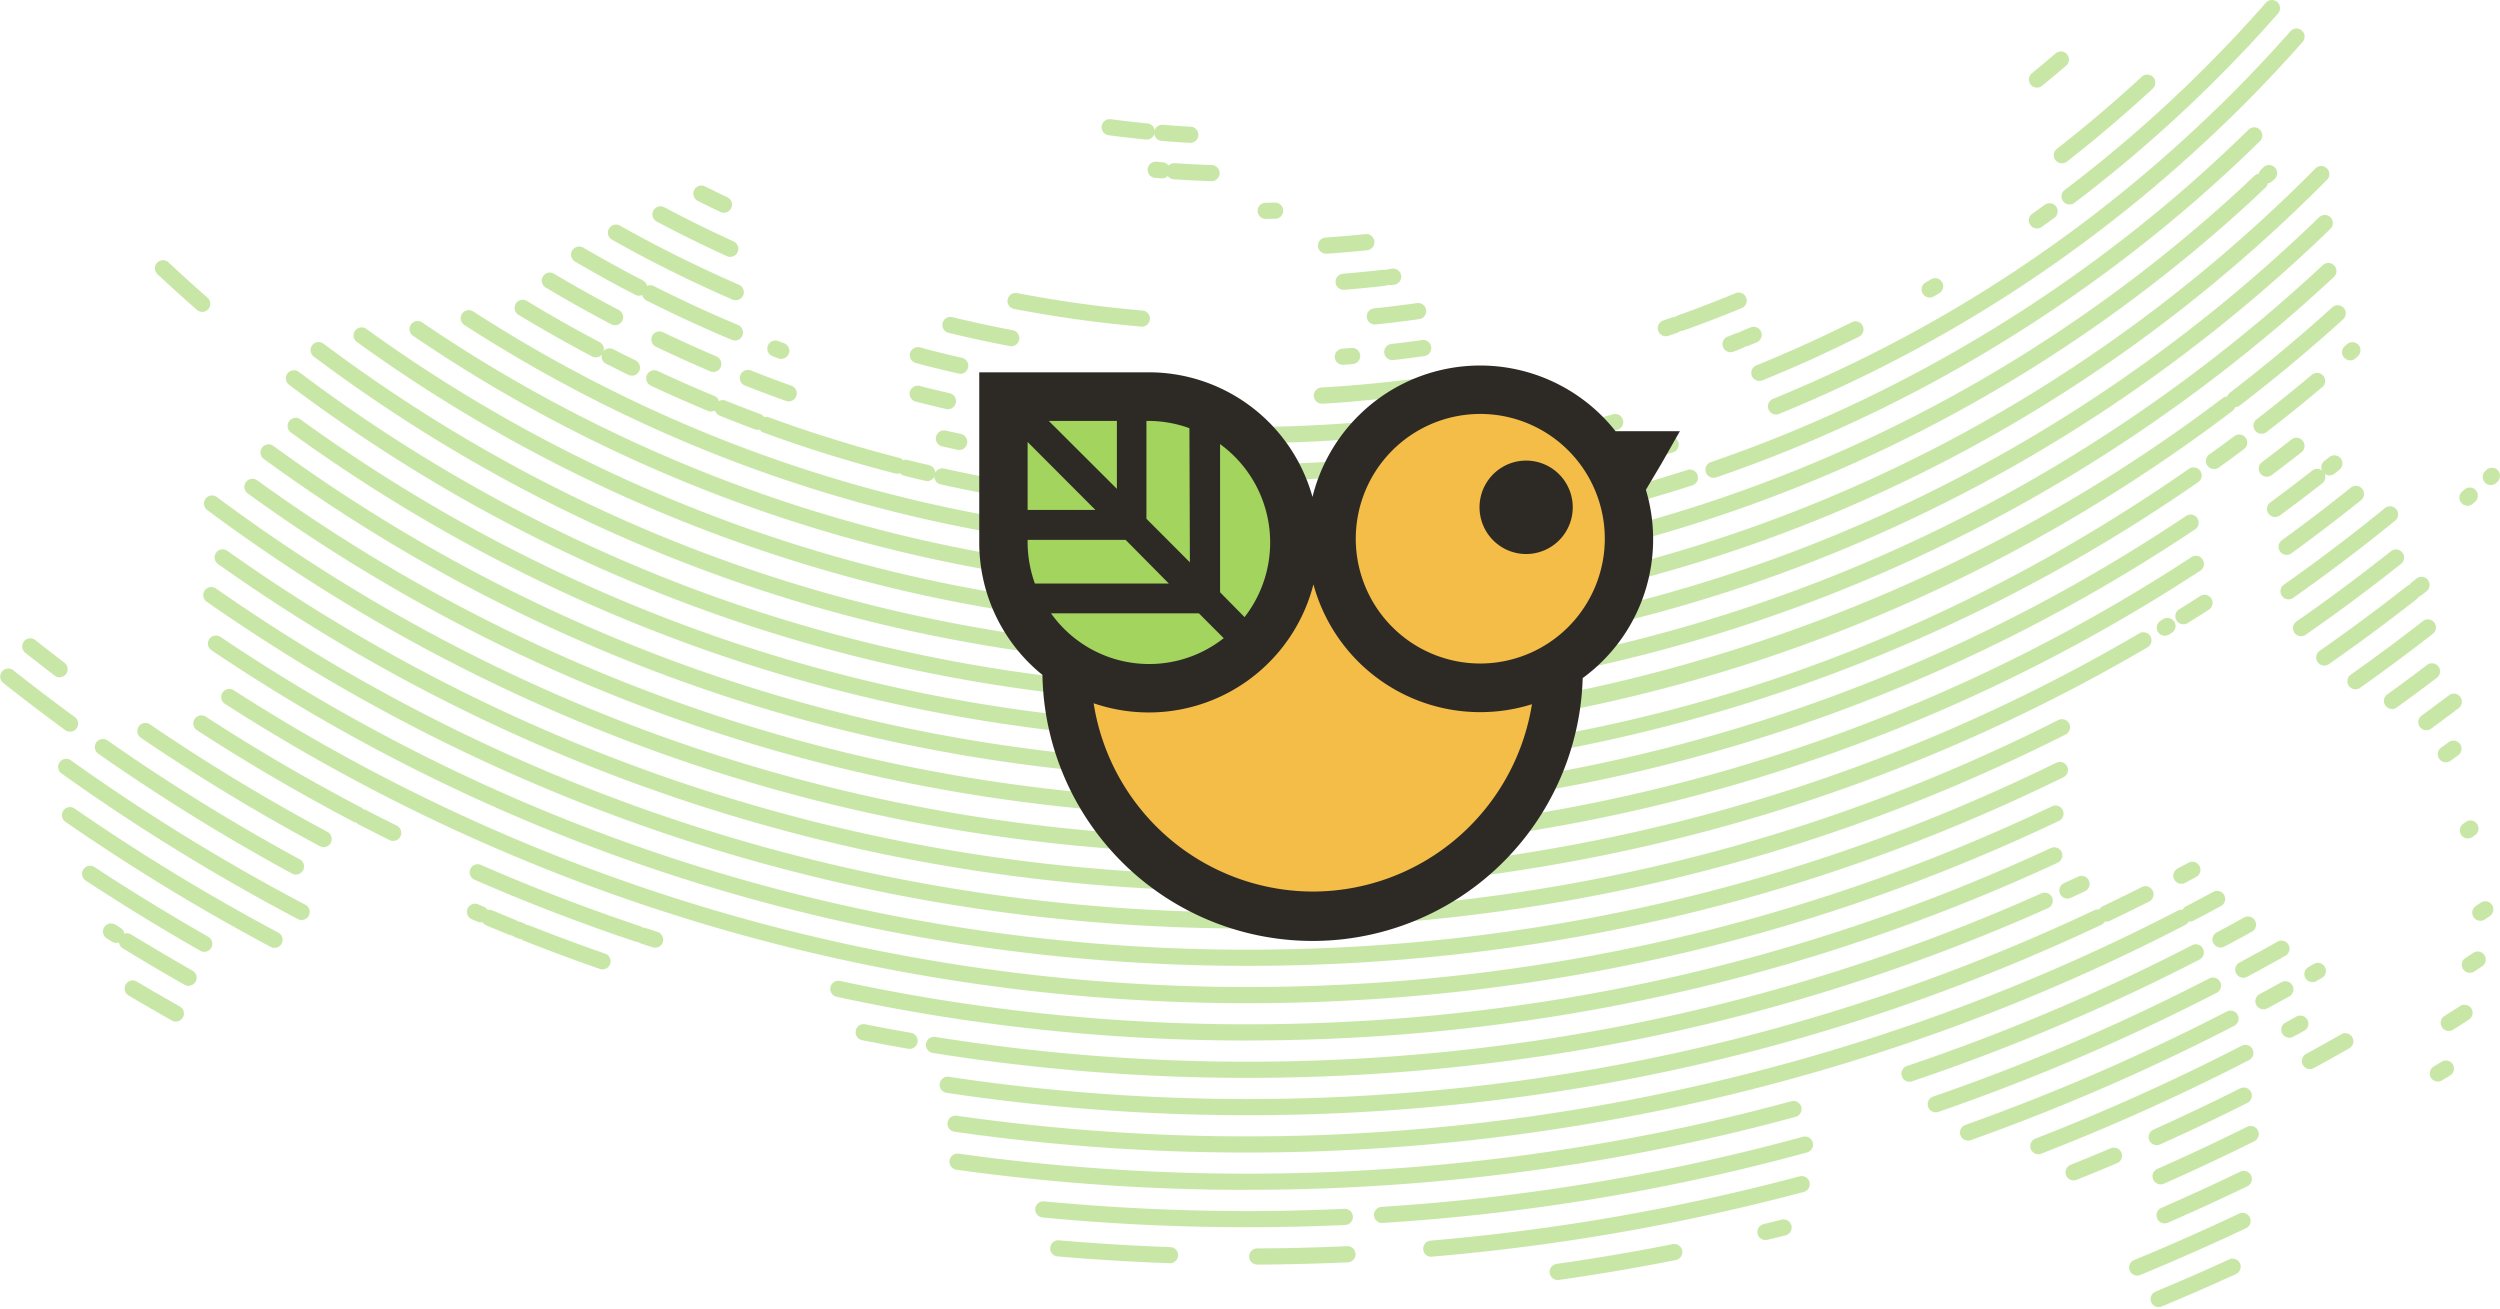 <?xml version="1.0" encoding="utf-8"?><svg width="554" height="290" fill="none" xmlns="http://www.w3.org/2000/svg" viewBox="0 0 554 290"><g style="mix-blend-mode:multiply" opacity=".5" fill="#91CF50"><path d="M478.363 289.663a1.793 1.793 0 01-1.655-1.103c-.386-.911.056-1.959.966-2.345a506.444 506.444 0 0016.369-7.157 1.79 1.79 0 011.49 3.254 525.92 525.92 0 01-16.48 7.199 1.705 1.705 0 01-.69.138v.014zM473.605 282.671a1.777 1.777 0 01-1.654-1.103 1.801 1.801 0 01.979-2.345 497.195 497.195 0 0023.251-10.288 1.789 1.789 0 012.386.855 1.788 1.788 0 01-.855 2.386 513.79 513.79 0 01-23.417 10.357 1.705 1.705 0 01-.69.138zM479.673 271.1c-.69 0-1.352-.4-1.642-1.075-.4-.91.014-1.959.924-2.358a516.514 516.514 0 0017.487-8.027 1.803 1.803 0 012.4.842 1.802 1.802 0 01-.842 2.399 519.802 519.802 0 01-17.61 8.081 1.908 1.908 0 01-.717.152v-.014zM540.228 239.671c-.607 0-1.2-.303-1.531-.855a1.8 1.8 0 01.607-2.468l1.765-1.076a1.809 1.809 0 012.469.593c.51.841.248 1.945-.593 2.469l-1.779 1.075c-.29.18-.607.262-.924.262h-.014zM478.788 262.454c-.689 0-1.338-.4-1.641-1.062-.4-.91 0-1.958.91-2.358a493.821 493.821 0 0019.9-9.337 1.784 1.784 0 012.4.814 1.784 1.784 0 01-.814 2.4 510.052 510.052 0 01-20.038 9.405c-.234.11-.482.152-.731.152l.014-.014zM542.643 228.459a1.774 1.774 0 01-1.517-.841 1.788 1.788 0 01.565-2.468 702.43 702.43 0 003.475-2.207 1.803 1.803 0 012.483.538c.538.827.289 1.944-.538 2.482-1.159.745-2.331 1.49-3.503 2.221a1.73 1.73 0 01-.952.275h-.013zM459.524 261.585c-.718 0-1.38-.428-1.669-1.131a1.795 1.795 0 01.993-2.331 504.732 504.732 0 008.895-3.668 1.809 1.809 0 012.358.952 1.788 1.788 0 01-.951 2.344 474.147 474.147 0 01-8.964 3.696 1.872 1.872 0 01-.662.124v.014zM477.933 253.766c-.69 0-1.338-.4-1.641-1.062-.4-.897 0-1.959.896-2.372a499.222 499.222 0 0019.225-9.144c.882-.455 1.958-.082 2.413.8a1.81 1.81 0 01-.8 2.414 477.577 477.577 0 01-19.376 9.212c-.234.11-.483.165-.731.165l.014-.013zM511.886 236.913a1.762 1.762 0 01-1.572-.938 1.79 1.79 0 01.717-2.427 534.628 534.628 0 007.806-4.358c.855-.482 1.958-.193 2.441.676a1.777 1.777 0 01-.676 2.441 556.09 556.09 0 01-7.861 4.386c-.276.151-.565.22-.855.22zM547.33 215.579a1.794 1.794 0 01-1.503-.8 1.782 1.782 0 01.51-2.482l1.724-1.145a1.783 1.783 0 012.482.497c.552.827.331 1.93-.496 2.482l-1.724 1.145a1.743 1.743 0 01-.993.289v.014zM38.96 226.377a1.7 1.7 0 01-.882-.234 583.487 583.487 0 01-9.584-5.544 1.782 1.782 0 01-.62-2.455 1.784 1.784 0 012.454-.62 456.91 456.91 0 009.515 5.502 1.776 1.776 0 01.676 2.441c-.33.579-.938.91-1.558.91zM345.199 283.65a1.807 1.807 0 01-1.779-1.544 1.79 1.79 0 011.517-2.028 486.42 486.42 0 0025.734-4.371 1.794 1.794 0 012.11 1.406 1.8 1.8 0 01-1.407 2.11 478.471 478.471 0 01-25.927 4.413c-.082 0-.165.014-.262.014h.014zM391.22 274.797a1.791 1.791 0 01-.413-3.531c1.337-.331 2.675-.648 3.999-.993a1.806 1.806 0 012.179 1.297 1.795 1.795 0 01-1.296 2.178c-1.338.345-2.69.676-4.027.993-.138.028-.29.056-.428.056h-.014zM451.69 255.779a1.8 1.8 0 01-1.669-1.145 1.786 1.786 0 011.02-2.316 482.808 482.808 0 0045.703-20.576 1.787 1.787 0 012.413.772 1.788 1.788 0 01-.772 2.414 484.902 484.902 0 01-46.047 20.727 1.744 1.744 0 01-.648.124zM507.322 229.963a1.79 1.79 0 01-.855-3.365c.8-.442 1.613-.883 2.413-1.324a1.793 1.793 0 012.441.703 1.793 1.793 0 01-.703 2.441c-.814.441-1.614.883-2.427 1.324a1.756 1.756 0 01-.855.221h-.014zM549.644 204.05a1.793 1.793 0 01-1.02-3.268l1.131-.773a1.795 1.795 0 012.041 2.952l-1.145.786a1.86 1.86 0 01-1.02.317l.013-.014zM25.778 208.959c-.317 0-.648-.082-.938-.275l-1.172-.731a1.792 1.792 0 111.89-3.048l1.171.731a1.791 1.791 0 01.58 2.468 1.782 1.782 0 01-1.531.842v.013z"/><path d="M41.776 218.461a1.7 1.7 0 01-.883-.234 453.962 453.962 0 01-13.708-8.095 1.809 1.809 0 01-.593-2.469 1.805 1.805 0 012.469-.593 493.241 493.241 0 0013.611 8.026 1.8 1.8 0 01.676 2.441c-.33.579-.938.91-1.558.91l-.014.014zM240.706 278.92h-.138a481.48 481.48 0 01-6.206-.496 1.785 1.785 0 01-1.627-1.945 1.776 1.776 0 011.945-1.627c2.054.179 4.109.344 6.164.496a1.789 1.789 0 01-.124 3.572h-.014z"/><path d="M259.295 279.927h-.069a482.702 482.702 0 01-17.969-.966 1.783 1.783 0 01-1.655-1.917 1.773 1.773 0 011.917-1.654 477.55 477.55 0 0017.831.965c.993.041 1.766.869 1.724 1.848a1.784 1.784 0 01-1.792 1.724h.013zM278.605 280.23c-.993 0-1.793-.8-1.793-1.779 0-.993.8-1.793 1.779-1.807a480.006 480.006 0 0019.914-.496 1.792 1.792 0 011.876 1.71 1.79 1.79 0 01-1.71 1.875c-6.661.304-13.419.469-20.066.511v-.014zM317.164 278.506c-.924 0-1.71-.703-1.779-1.641a1.802 1.802 0 011.628-1.944c27.609-2.345 55.121-7.13 81.779-14.246a1.787 1.787 0 012.192 1.269 1.788 1.788 0 01-1.268 2.192 477.676 477.676 0 01-82.4 14.343h-.152v.027zM436.123 252.759c-.731 0-1.435-.455-1.683-1.186a1.787 1.787 0 011.09-2.289 473.293 473.293 0 0057.935-25.141 1.788 1.788 0 012.413.772c.455.883.11 1.959-.772 2.414a476.48 476.48 0 01-58.377 25.333c-.193.069-.4.111-.606.111v-.014zM501.586 223.66a1.826 1.826 0 01-1.586-.937 1.797 1.797 0 01.731-2.428 507.182 507.182 0 004.827-2.634 1.795 1.795 0 012.441.704 1.793 1.793 0 01-.703 2.441 430.078 430.078 0 01-4.855 2.648 1.76 1.76 0 01-.855.22v-.014zM512.442 217.634a1.785 1.785 0 01-1.558-.897 1.784 1.784 0 01.662-2.441l1.186-.689a1.79 1.79 0 012.454.662 1.79 1.79 0 01-.662 2.455l-1.199.689a1.74 1.74 0 01-.897.235l.014-.014zM45.25 210.918c-.303 0-.606-.069-.882-.235a481.303 481.303 0 01-25.375-15.542 1.783 1.783 0 01-.51-2.482 1.782 1.782 0 012.482-.51 469.269 469.269 0 0025.182 15.431 1.804 1.804 0 01.676 2.441 1.8 1.8 0 01-1.559.911l-.013-.014zM276.384 271.955c-15.128 0-30.381-.73-45.358-2.165a1.794 1.794 0 01-1.613-1.958c.096-.979.979-1.696 1.958-1.613a475.333 475.333 0 0045.013 2.151c7.185 0 14.425-.166 21.541-.497 1.048-.013 1.834.718 1.876 1.71a1.792 1.792 0 01-1.71 1.876c-7.171.331-14.481.496-21.707.496zM306.266 271.018a1.805 1.805 0 01-1.792-1.683 1.8 1.8 0 011.682-1.903 465.473 465.473 0 0093.35-15.514 1.8 1.8 0 012.206 1.255 1.8 1.8 0 01-1.255 2.206c-30.588 8.371-62.237 13.625-94.067 15.625h-.11l-.014.014zM428.962 246.498a1.796 1.796 0 01-.593-3.489 464.384 464.384 0 0061.203-26.189 1.788 1.788 0 012.414.772c.455.883.11 1.959-.773 2.414a469.793 469.793 0 01-61.672 26.395 1.7 1.7 0 01-.579.097zM497.12 216.668a1.825 1.825 0 01-1.586-.937 1.797 1.797 0 01.73-2.428 526.774 526.774 0 008.427-4.633 1.793 1.793 0 111.751 3.13 527.37 527.37 0 01-8.495 4.675 1.89 1.89 0 01-.841.207l.014-.014zM546.891 185.805a1.767 1.767 0 01-1.462-.759c-.579-.8-.386-1.93.414-2.496l.565-.4a1.788 1.788 0 012.496.414c.579.8.386 1.931-.414 2.496l-.565.4a1.803 1.803 0 01-1.034.331v.014zM60.836 210.049c-.29 0-.58-.069-.841-.207a462.911 462.911 0 01-45.496-27.719 1.794 1.794 0 012.04-2.952 459.739 459.739 0 0045.138 27.499 1.81 1.81 0 01.745 2.427 1.78 1.78 0 01-1.586.952zM276.383 263.681a466.706 466.706 0 01-64.43-4.468 1.8 1.8 0 01-1.531-2.027 1.8 1.8 0 012.027-1.531 463.897 463.897 0 0063.934 4.427c40.917 0 81.476-5.406 120.573-16.053a1.8 1.8 0 012.206 1.255 1.8 1.8 0 01-1.255 2.207c-39.4 10.743-80.276 16.176-121.51 16.176l-.014.014zM423.144 239.727a1.782 1.782 0 01-1.696-1.228 1.8 1.8 0 011.131-2.275 455.511 455.511 0 0063.189-26.768 1.788 1.788 0 012.413.772c.455.883.11 1.959-.772 2.414a458.48 458.48 0 01-63.686 26.974 1.68 1.68 0 01-.565.097l-.014.014zM492.082 209.98a1.812 1.812 0 01-1.586-.952 1.788 1.788 0 01.745-2.427 361.37 361.37 0 006.04-3.282 1.794 1.794 0 012.441.703 1.793 1.793 0 01-.703 2.441 320.38 320.38 0 01-6.082 3.296 1.807 1.807 0 01-.841.207l-.014.014zM66.833 203.871c-.276 0-.566-.069-.828-.207a452.656 452.656 0 01-52.418-32.298 1.79 1.79 0 012.082-2.91 450.359 450.359 0 0052.005 32.036 1.786 1.786 0 01.758 2.413 1.794 1.794 0 01-1.585.966h-.014z"/><path d="M276.381 255.407c-21.72 0-43.551-1.559-64.885-4.62a1.79 1.79 0 01.51-3.544 455.364 455.364 0 0064.375 4.578c71.685 0 142.997-17.307 206.227-50.033a1.787 1.787 0 012.413.773 1.786 1.786 0 01-.772 2.413c-63.727 33.001-135.604 50.433-207.868 50.433z"/><path d="M485.272 204.215a1.767 1.767 0 01-1.586-.965 1.782 1.782 0 01.759-2.413 429.503 429.503 0 006.054-3.227 1.79 1.79 0 011.71 3.144 373.46 373.46 0 01-6.109 3.255 1.796 1.796 0 01-.828.206zM542.008 168.925a1.769 1.769 0 01-1.448-.731c-.58-.8-.414-1.917.386-2.51l1.668-1.213a1.8 1.8 0 012.51.372 1.8 1.8 0 01-.372 2.51l-1.669 1.227a1.77 1.77 0 01-1.062.345h-.013zM15.518 162.14a1.81 1.81 0 01-1.062-.345A471.121 471.121 0 01.68 151.314a1.797 1.797 0 012.234-2.813 446.072 446.072 0 0013.667 10.398c.8.579.98 1.71.386 2.51a1.77 1.77 0 01-1.448.731zM65.59 193.817c-.29 0-.58-.069-.855-.22a445.495 445.495 0 01-42.958-26.575 1.791 1.791 0 01-.442-2.496 1.791 1.791 0 012.496-.442 442.761 442.761 0 0042.614 26.355 1.79 1.79 0 01.717 2.427 1.804 1.804 0 01-1.572.937v.014zM276.382 247.132c-22.313 0-44.737-1.668-66.637-4.964a1.791 1.791 0 01-1.503-2.041c.152-.98 1.062-1.669 2.041-1.504 21.72 3.269 43.965 4.924 66.113 4.924 64.223 0 126.13-13.502 184.01-40.118a1.79 1.79 0 011.489 3.255c-58.362 26.837-120.765 40.448-185.513 40.448z"/><path d="M461.772 206.56a1.79 1.79 0 01-1.628-1.048 1.786 1.786 0 01.869-2.372c1.035-.483 2.083-.965 3.117-1.448a1.8 1.8 0 012.386.855 1.789 1.789 0 01-.855 2.386c-1.048.496-2.083.979-3.145 1.462-.248.11-.496.165-.744.165z"/><path d="M466.765 204.215c-.676 0-1.31-.372-1.613-1.02a1.782 1.782 0 01.841-2.386 452.607 452.607 0 008.633-4.234 1.798 1.798 0 011.613 3.214 462.888 462.888 0 01-8.702 4.261c-.248.124-.51.179-.772.179v-.014zM483.396 195.844a1.78 1.78 0 01-1.586-.951c-.469-.869-.124-1.959.744-2.427.814-.428 1.614-.855 2.428-1.297a1.796 1.796 0 012.427.731 1.795 1.795 0 01-.731 2.427c-.814.442-1.627.869-2.441 1.31a1.807 1.807 0 01-.841.207zM537.689 161.823a1.793 1.793 0 01-1.448-.731 1.803 1.803 0 01.386-2.51 487.395 487.395 0 006.054-4.51 1.785 1.785 0 012.51.345 1.798 1.798 0 01-.344 2.51 501.457 501.457 0 01-6.11 4.551 1.778 1.778 0 01-1.062.345h.014zM8.293 146.294c-.386 0-.773-.124-1.104-.386l-1.627-1.282a1.797 1.797 0 012.234-2.814l1.614 1.283a1.81 1.81 0 01.303 2.524 1.788 1.788 0 01-1.406.689l-.014-.014z"/><path d="M13.2 150.087a1.82 1.82 0 01-1.09-.373 480.021 480.021 0 01-4.385-3.392 1.782 1.782 0 01-.303-2.51 1.784 1.784 0 012.524-.303 486.37 486.37 0 004.344 3.351 1.8 1.8 0 01.345 2.51 1.77 1.77 0 01-1.42.703l-.015.014zM71.715 187.722c-.29 0-.58-.069-.841-.207a439.446 439.446 0 01-39.663-24.024 1.792 1.792 0 01-.469-2.496 1.781 1.781 0 012.497-.469 433.994 433.994 0 0039.33 23.817c.87.469 1.2 1.558.732 2.427a1.78 1.78 0 01-1.586.952zM106.523 204.395c-.234 0-.469-.042-.703-.152l-1.269-.538c-.91-.386-1.324-1.448-.938-2.358a1.786 1.786 0 012.358-.938l1.269.538a1.8 1.8 0 01.952 2.358 1.802 1.802 0 01-1.655 1.09h-.014z"/><path d="M113.528 207.305a1.7 1.7 0 01-.675-.138c-1.71-.69-3.42-1.393-5.117-2.11a1.807 1.807 0 01-.965-2.345c.386-.91 1.434-1.351 2.344-.965 1.683.703 3.379 1.407 5.075 2.096a1.788 1.788 0 01.993 2.331c-.275.703-.951 1.117-1.668 1.117l.013.014z"/><path d="M115.443 208.077a1.69 1.69 0 01-.676-.138l-.634-.248c-.924-.359-1.365-1.407-1.007-2.331a1.802 1.802 0 012.331-1.007l.648.262a1.788 1.788 0 01.993 2.331 1.775 1.775 0 01-1.669 1.117l.014.014z"/><path d="M133.539 214.82c-.193 0-.4-.027-.593-.096a412.118 412.118 0 01-16.879-6.275 1.784 1.784 0 01-1.007-2.331c.358-.923 1.406-1.365 2.33-1.006a426.136 426.136 0 0016.729 6.219 1.796 1.796 0 01-.593 3.489h.013zM201.553 232.431c-.096 0-.207 0-.303-.027a380.104 380.104 0 01-10.205-1.903 1.794 1.794 0 01-1.407-2.11 1.783 1.783 0 012.11-1.407c3.393.676 6.799 1.31 10.123 1.889a1.793 1.793 0 011.461 2.069 1.8 1.8 0 01-1.765 1.489h-.014zM276.385 238.858c-23.361 0-46.806-1.862-69.685-5.53a1.795 1.795 0 01-1.489-2.055 1.786 1.786 0 012.055-1.49c22.686 3.641 45.951 5.489 69.105 5.489 61.273 0 120.49-12.549 175.998-37.304.91-.4 1.958 0 2.372.91.4.911 0 1.959-.91 2.372-55.977 24.962-115.677 37.608-177.46 37.608h.014zM458.145 199.127a1.792 1.792 0 01-1.628-1.048 1.787 1.787 0 01.869-2.373c1.035-.482 2.069-.965 3.117-1.448a1.789 1.789 0 012.386.855 1.788 1.788 0 01-.855 2.386c-1.048.497-2.096.979-3.145 1.462-.248.11-.496.166-.744.166zM530.081 157.12a1.83 1.83 0 01-1.462-.745c-.579-.8-.4-1.917.4-2.496a425.01 425.01 0 008.826-6.537 1.798 1.798 0 012.51.345 1.798 1.798 0 01-.345 2.51 397.675 397.675 0 01-8.909 6.592 1.76 1.76 0 01-1.048.345l.028-.014zM79.135 182.288c-.276 0-.566-.069-.828-.207a431.198 431.198 0 01-34.656-20.258 1.8 1.8 0 01-.524-2.483 1.8 1.8 0 012.482-.524 426.156 426.156 0 0034.367 20.093 1.787 1.787 0 01.758 2.414 1.795 1.795 0 01-1.586.965h-.013z"/><path d="M84.65 185.115c-.276 0-.552-.055-.8-.193a439.794 439.794 0 01-4.316-2.206 1.792 1.792 0 01-.773-2.414 1.804 1.804 0 012.414-.772c1.42.745 2.84 1.476 4.275 2.193a1.805 1.805 0 01.8 2.413 1.8 1.8 0 01-1.6.979z"/><path d="M87.12 186.356c-.263 0-.539-.055-.8-.193l-1.862-.924a1.801 1.801 0 01-.8-2.413 1.802 1.802 0 012.413-.8l1.848.924a1.795 1.795 0 01.814 2.4 1.79 1.79 0 01-1.6.993l-.014.013zM141.247 208.711c-.193 0-.386-.027-.565-.096a432.97 432.97 0 01-35.539-13.667 1.784 1.784 0 01-.924-2.358 1.784 1.784 0 012.358-.924 423.762 423.762 0 0035.236 13.556 1.794 1.794 0 011.13 2.276 1.801 1.801 0 01-1.696 1.227v-.014z"/><path d="M145.178 210.008c-.18 0-.373-.028-.552-.083-.883-.29-1.751-.566-2.634-.855a1.804 1.804 0 01-1.145-2.262 1.786 1.786 0 012.262-1.144c.869.289 1.738.565 2.606.855a1.8 1.8 0 011.159 2.261 1.8 1.8 0 01-1.71 1.241l.014-.013zM276.385 230.583c-30.671 0-61.286-3.254-90.978-9.695a1.799 1.799 0 01-1.379-2.137 1.806 1.806 0 012.138-1.379c29.457 6.371 59.81 9.612 90.219 9.612 62.182 0 122.089-13.143 178.08-39.055a1.804 1.804 0 012.385.868 1.805 1.805 0 01-.868 2.386c-56.46 26.134-116.877 39.387-179.584 39.387l-.013.013zM521.97 152.748a1.769 1.769 0 01-1.462-.758c-.565-.814-.386-1.931.427-2.496a432.13 432.13 0 0015.984-11.86 1.782 1.782 0 012.51.317 1.782 1.782 0 01-.317 2.51 439.526 439.526 0 01-16.122 11.97 1.8 1.8 0 01-1.034.331l.014-.014z"/><path d="M276.383 222.309c-80.662 0-158.994-22.934-226.54-66.334a1.8 1.8 0 01-.539-2.482 1.8 1.8 0 012.483-.538c66.968 43.027 144.637 65.768 224.596 65.768 62.403 0 122.407-13.473 178.342-40.048a1.788 1.788 0 012.386.855 1.789 1.789 0 01-.855 2.386c-56.418 26.809-116.946 40.393-179.887 40.393h.014zM515.061 147.494a1.791 1.791 0 01-1.476-.772 1.791 1.791 0 01.442-2.496 423.672 423.672 0 0019.307-14.301 1.799 1.799 0 012.523.303 1.8 1.8 0 01-.303 2.524 430.446 430.446 0 01-19.473 14.425 1.774 1.774 0 01-1.02.317z"/><path d="M535.523 132.269a1.816 1.816 0 01-1.407-.676c-.62-.772-.482-1.903.29-2.523l1.076-.855a1.784 1.784 0 012.523.289 1.786 1.786 0 01-.289 2.524l-1.09.855a1.774 1.774 0 01-1.117.386h.014zM276.384 214.034c-82.22 0-161.586-24.175-229.52-69.932a1.783 1.783 0 01-.482-2.483 1.794 1.794 0 012.482-.482c67.327 45.344 146.003 69.312 227.506 69.312 62.914 0 123.235-13.943 179.308-41.428.882-.441 1.958-.068 2.399.814.442.883.069 1.958-.813 2.4-56.556 27.733-117.415 41.799-180.88 41.799zM509.916 140.985a1.772 1.772 0 01-1.476-.772 1.796 1.796 0 01.455-2.497 409.009 409.009 0 0020.935-15.569c.772-.621 1.903-.483 2.523.289a1.798 1.798 0 01-.289 2.524 415.875 415.875 0 01-21.114 15.694 1.776 1.776 0 01-1.02.317l-.014.014zM546.806 112.08c-.497 0-.993-.207-1.352-.607a1.806 1.806 0 01.152-2.538l.524-.455a1.79 1.79 0 012.524.166 1.806 1.806 0 01-.166 2.537l-.51.455a1.775 1.775 0 01-1.186.455l.014-.013zM551.95 107.487c-.482 0-.979-.193-1.324-.593a1.805 1.805 0 01.125-2.537l.248-.235a1.804 1.804 0 012.537.124 1.805 1.805 0 01-.124 2.538l-.248.234a1.76 1.76 0 01-1.2.469h-.014z"/><path d="M276.385 205.76c-83.02 0-162.758-25.044-230.581-72.415a1.791 1.791 0 01-.441-2.496 1.791 1.791 0 012.496-.442c67.216 46.944 146.237 71.767 228.526 71.767 63.231 0 123.703-14.342 179.735-42.613a1.805 1.805 0 012.414.786 1.804 1.804 0 01-.787 2.413c-56.542 28.533-117.566 43-181.348 43h-.014zM507.144 132.821a1.767 1.767 0 01-1.462-.759 1.8 1.8 0 01.427-2.496 400.582 400.582 0 0022.424-17.004 1.795 1.795 0 012.262 2.786 401.376 401.376 0 01-22.631 17.142 1.81 1.81 0 01-1.034.331h.014z"/><path d="M276.382 197.486c-82.303 0-161.159-25.072-228.072-72.498a1.793 1.793 0 01-.427-2.496c.565-.814 1.696-.993 2.496-.428 66.306 46.999 144.444 71.836 226.003 71.836 69.629 0 137.976-18.521 197.69-53.549.855-.497 1.958-.221 2.455.634.496.855.221 1.958-.634 2.455-60.266 35.359-129.247 54.046-199.511 54.046zM479.727 140.874c-.607 0-1.2-.303-1.531-.855a1.808 1.808 0 01.593-2.468l.579-.359a1.809 1.809 0 012.469.593c.51.842.248 1.945-.593 2.469l-.593.358c-.29.18-.621.262-.938.262h.014zM483.838 138.337a1.79 1.79 0 01-1.517-.841 1.793 1.793 0 01.579-2.469 323.504 323.504 0 004.648-2.937 1.802 1.802 0 012.482.538c.538.827.29 1.944-.538 2.482a516.858 516.858 0 01-4.689 2.965c-.289.179-.62.276-.951.276l-.014-.014zM506.716 122.96a1.784 1.784 0 01-1.448-.744c-.58-.8-.4-1.917.4-2.51a382.188 382.188 0 0015.28-11.653 1.795 1.795 0 012.248 2.799 399.056 399.056 0 01-15.419 11.764 1.766 1.766 0 01-1.048.344h-.013z"/><path d="M276.382 189.211c-83.751 0-163.448-26.34-230.457-76.18a1.788 1.788 0 01-.372-2.51c.593-.8 1.71-.965 2.51-.372 66.388 49.371 145.34 75.476 228.319 75.476 74.663 0 147.023-21.499 209.247-62.168a1.799 1.799 0 012.483.524 1.8 1.8 0 01-.524 2.482c-62.803 41.055-135.839 62.748-211.206 62.748zM504.166 114.576a1.79 1.79 0 01-1.448-.731 1.79 1.79 0 01.386-2.51 421.218 421.218 0 009.295-7.061 1.811 1.811 0 012.524.303 1.812 1.812 0 01-.304 2.524 395.2 395.2 0 01-9.378 7.116 1.777 1.777 0 01-1.061.345l-.014.014z"/><path d="M516.203 105.35a1.82 1.82 0 01-1.407-.676 1.787 1.787 0 01.29-2.524l1.076-.855a1.795 1.795 0 012.248 2.8l-1.076.868a1.803 1.803 0 01-1.117.387h-.014zM276.383 180.937c-80.165 0-156.745-24.755-221.493-71.588a1.802 1.802 0 01-.4-2.51c.58-.8 1.697-.979 2.51-.4 64.127 46.392 139.99 70.912 219.383 70.912 74.47 0 146.417-21.789 208.061-63.024a1.786 1.786 0 012.483.497c.551.827.331 1.93-.497 2.482-62.237 41.634-134.859 63.631-210.047 63.631zM502.32 105.639a1.788 1.788 0 01-1.434-.717 1.788 1.788 0 01.358-2.51 454.597 454.597 0 006.537-5.02 1.8 1.8 0 012.524.304 1.8 1.8 0 01-.303 2.524 335.653 335.653 0 01-6.592 5.061 1.745 1.745 0 01-1.076.358h-.014z"/><path d="M276.385 172.662c-78.98 0-154.333-24.534-217.922-70.953-.8-.579-.979-1.71-.386-2.51.58-.8 1.71-.98 2.51-.386 62.969 45.964 137.604 70.264 215.812 70.264 78.207 0 147.271-22.548 208.722-65.217a1.795 1.795 0 012.042 2.951c-62.059 43.083-134.943 65.865-210.764 65.865l-.014-.014zM490.635 103.943a1.83 1.83 0 01-1.462-.745c-.579-.8-.386-1.93.414-2.496a417.032 417.032 0 005.544-4.054 1.798 1.798 0 012.51.358c.593.8.427 1.917-.359 2.51a349.362 349.362 0 01-5.599 4.096 1.814 1.814 0 01-1.048.331zM501.158 96.124a1.767 1.767 0 01-1.42-.704 1.784 1.784 0 01.331-2.51c4.151-3.2 8.274-6.536 12.287-9.901a1.792 1.792 0 012.303 2.744 372.96 372.96 0 01-12.398 9.998 1.825 1.825 0 01-1.089.373h-.014zM520.798 79.85c-.497 0-.993-.206-1.352-.606a1.788 1.788 0 01.152-2.524l.51-.455a1.8 1.8 0 012.524.152 1.805 1.805 0 01-.152 2.537l-.51.455a1.779 1.779 0 01-1.186.455l.014-.014z"/><path d="M276.383 164.388c-76.704 0-149.975-23.693-211.909-68.54-.8-.58-.979-1.697-.4-2.51.58-.8 1.697-.98 2.51-.4 61.314 44.392 133.853 67.85 209.799 67.85 75.945 0 153.546-25.099 216.156-72.567a1.798 1.798 0 012.51.345 1.798 1.798 0 01-.345 2.51c-63.244 47.951-138.749 73.298-218.321 73.298v.014z"/><path d="M495.269 90.207a1.75 1.75 0 01-1.42-.703 1.783 1.783 0 01.331-2.51 361.063 361.063 0 0022.644-18.893 1.805 1.805 0 012.538.124c.662.73.607 1.862-.124 2.537a368.581 368.581 0 01-22.879 19.087 1.795 1.795 0 01-1.09.372v-.014zM44.808 69.108c-.413 0-.84-.152-1.186-.442a402.084 402.084 0 01-8.73-7.902 1.803 1.803 0 01-.082-2.537 1.803 1.803 0 012.538-.083 362.685 362.685 0 008.646 7.833c.745.648.814 1.793.166 2.538-.359.4-.855.606-1.352.606v-.013zM276.383 156.113c-77.297 0-150.719-24.492-212.322-70.843a1.8 1.8 0 01-.359-2.51 1.8 1.8 0 012.51-.358c60.969 45.882 133.646 70.126 210.157 70.126 88.785 0 173.447-33.305 238.373-93.777a1.792 1.792 0 012.538.096 1.79 1.79 0 01-.097 2.538c-65.602 61.093-151.132 94.728-240.828 94.728h.028z"/><path d="M276.385 147.839c-75.27 0-146.789-23.789-206.848-68.816a1.8 1.8 0 01-.358-2.51 1.787 1.787 0 012.51-.358c59.424 44.544 130.212 68.098 204.696 68.098 89.143 0 173.501-34.132 237.531-96.107a1.79 1.79 0 012.538.04 1.79 1.79 0 01-.041 2.538c-64.707 62.624-149.961 97.115-240.028 97.115z"/><path d="M229.578 136.324c-.083 0-.165 0-.248-.014-54.005-7.544-105.968-28.478-150.25-60.528-.8-.58-.98-1.696-.4-2.496.579-.8 1.696-.98 2.51-.4 43.813 31.705 95.211 52.419 148.65 59.893a1.8 1.8 0 011.531 2.028 1.796 1.796 0 01-1.779 1.544l-.014-.027z"/><path d="M230.945 136.503c-.083 0-.165 0-.248-.014l-.69-.097a1.786 1.786 0 01-1.53-2.013 1.797 1.797 0 012.013-1.531l.69.097a1.786 1.786 0 01-.249 3.558h.014zM276.383 139.564c-13.432 0-26.947-.799-40.186-2.372a1.802 1.802 0 01-1.572-1.985c.11-.98 1.006-1.669 1.986-1.573a337.805 337.805 0 0039.772 2.345c89.585 0 173.653-35.042 236.732-98.66a1.79 1.79 0 012.538 0 1.79 1.79 0 010 2.538c-63.755 64.307-148.72 99.721-239.27 99.721v-.014zM237.731 129.028h-.207c-52.101-6.137-102.575-25.016-145.988-54.611a1.793 1.793 0 01-.47-2.496 1.793 1.793 0 012.497-.47c42.93 29.265 92.867 47.937 144.389 54.005a1.797 1.797 0 011.572 1.986 1.8 1.8 0 01-1.779 1.586h-.014z"/><path d="M246.65 129.952h-.165a380.385 380.385 0 01-6.896-.689 1.8 1.8 0 01-1.586-1.986c.111-.979.993-1.71 1.986-1.586 2.262.248 4.537.482 6.827.689.979.083 1.71.966 1.627 1.945a1.795 1.795 0 01-1.779 1.627h-.014z"/><path d="M276.382 131.29c-9.502 0-19.087-.414-28.52-1.214a1.775 1.775 0 01-1.627-1.944c.083-.979.938-1.751 1.945-1.627 9.322.8 18.824 1.213 28.215 1.213 82.345 0 160.897-30.85 221.19-86.868a1.791 1.791 0 012.538.097 1.79 1.79 0 01-.097 2.537c-60.955 56.639-140.376 87.82-223.631 87.82l-.013-.014z"/><path d="M499.298 43.47c-.483 0-.952-.193-1.31-.565a1.802 1.802 0 01.083-2.538l1.503-1.406a1.802 1.802 0 012.537.069 1.803 1.803 0 01-.069 2.537l-1.517 1.42a1.814 1.814 0 01-1.227.483z"/><path d="M502.318 40.63c-.469 0-.938-.18-1.296-.552a1.79 1.79 0 01.055-2.538l.497-.468a1.79 1.79 0 012.537.04 1.79 1.79 0 01-.041 2.538l-.497.483a1.8 1.8 0 01-1.241.496h-.014zM221.911 118.382c-.097 0-.207 0-.303-.028-42.476-7.323-82.414-22.906-118.697-46.323a1.8 1.8 0 01-.538-2.482 1.8 1.8 0 012.482-.538c35.884 23.154 75.367 38.573 117.359 45.813a1.785 1.785 0 011.462 2.068 1.8 1.8 0 01-1.765 1.49zM238.967 120.837h-.207a314.524 314.524 0 01-12.37-1.697 1.794 1.794 0 01-1.489-2.055 1.784 1.784 0 012.054-1.489c4.055.634 8.164 1.2 12.233 1.669a1.796 1.796 0 011.572 1.986 1.8 1.8 0 01-1.779 1.586h-.014z"/><path d="M276.382 123.015c-11.874 0-23.83-.661-35.566-1.944a1.793 1.793 0 01-1.586-1.972 1.793 1.793 0 011.972-1.586 321.104 321.104 0 0035.166 1.931c33.319 0 66.141-5.144 97.556-15.308a1.784 1.784 0 012.262 1.158 1.795 1.795 0 01-1.159 2.262c-31.76 10.274-64.954 15.473-98.659 15.473l.014-.014zM379.718 105.887a1.801 1.801 0 01-1.697-1.213 1.794 1.794 0 011.118-2.276c44.323-15.197 85.53-40.668 119.138-73.67a1.79 1.79 0 012.537.028 1.79 1.79 0 01-.027 2.537c-33.994 33.374-75.656 59.135-120.49 74.498a1.7 1.7 0 01-.579.096zM132.023 79.188c-.276 0-.566-.069-.828-.206a327.157 327.157 0 01-16.3-9.213 1.806 1.806 0 01-.607-2.468 1.805 1.805 0 012.468-.607 313.581 313.581 0 0016.108 9.116 1.782 1.782 0 01.745 2.427 1.781 1.781 0 01-1.586.951z"/><path d="M140.021 83.243c-.262 0-.538-.055-.786-.18a331.9 331.9 0 01-4.965-2.482 1.786 1.786 0 01-.772-2.413 1.787 1.787 0 012.413-.772c1.627.827 3.255 1.655 4.909 2.454a1.809 1.809 0 01.828 2.4 1.808 1.808 0 01-1.614 1.007l-.013-.014zM157.603 91.2c-.234 0-.455-.041-.689-.138a313.51 313.51 0 01-12.688-5.599 1.802 1.802 0 01-.869-2.385 1.801 1.801 0 012.386-.87 299.043 299.043 0 0012.55 5.53 1.793 1.793 0 01-.69 3.448v.014z"/><path d="M167.863 95.241c-.207 0-.414-.041-.62-.11a290.01 290.01 0 01-7.751-3.02 1.788 1.788 0 01-.993-2.331c.373-.91 1.421-1.365 2.331-.993a283.993 283.993 0 007.668 2.979 1.792 1.792 0 011.048 2.303 1.798 1.798 0 01-1.683 1.172z"/><path d="M198.77 104.963c-.152 0-.303-.013-.455-.055a310.78 310.78 0 01-29.126-9.046 1.793 1.793 0 011.241-3.365 307.83 307.83 0 0028.795 8.95 1.782 1.782 0 011.283 2.179 1.794 1.794 0 01-1.738 1.351v-.014z"/><path d="M205.473 106.604c-.138 0-.276-.013-.414-.041a288.527 288.527 0 01-4.716-1.145 1.797 1.797 0 01-1.311-2.178 1.779 1.779 0 012.179-1.297c1.545.386 3.103.759 4.662 1.131a1.79 1.79 0 011.337 2.151 1.783 1.783 0 01-1.751 1.379h.014z"/><path d="M218.959 109.446c-.11 0-.22-.001-.331-.028a303.631 303.631 0 01-10.191-2.082 1.805 1.805 0 01-1.365-2.138 1.804 1.804 0 012.137-1.365c3.324.731 6.703 1.434 10.081 2.068a1.793 1.793 0 011.435 2.096 1.802 1.802 0 01-1.766 1.462v-.013zM242.831 112.948h-.193a319.08 319.08 0 01-15.129-1.999 1.795 1.795 0 01-1.489-2.055 1.778 1.778 0 012.055-1.49c4.964.787 9.998 1.448 14.949 1.973a1.79 1.79 0 01-.193 3.571z"/><path d="M253.132 113.886h-.138a346.2 346.2 0 01-7.598-.662 1.802 1.802 0 01-1.614-1.958 1.804 1.804 0 011.958-1.614c2.496.249 5.006.455 7.516.648a1.789 1.789 0 01-.124 3.572v.014z"/><path d="M268.977 114.658h-.042c-4.62-.11-9.281-.317-13.86-.634a1.79 1.79 0 01-1.668-1.903 1.808 1.808 0 011.903-1.669c4.523.304 9.129.51 13.694.621a1.79 1.79 0 011.752 1.834 1.8 1.8 0 01-1.793 1.751h.014z"/><path d="M276.385 114.741c-2.262 0-4.51-.027-6.758-.069a1.788 1.788 0 01-1.751-1.834 1.78 1.78 0 011.834-1.751 313.65 313.65 0 0047.868-2.648 1.789 1.789 0 012.013 1.544c.124.979-.565 1.89-1.545 2.014a315.375 315.375 0 01-41.661 2.758v-.014z"/><path d="M318.486 111.914a1.795 1.795 0 01-1.779-1.545 1.78 1.78 0 011.531-2.013c17.431-2.372 34.739-6.247 51.439-11.543a1.781 1.781 0 012.248 1.172 1.78 1.78 0 01-1.172 2.248 312.603 312.603 0 01-52.046 11.681c-.083 0-.166.014-.249.014l.028-.014zM393.563 91.848a1.79 1.79 0 01-1.655-1.117 1.807 1.807 0 01.979-2.344c36.794-15.018 69.974-36.752 98.59-64.596a1.79 1.79 0 012.537.041 1.79 1.79 0 01-.041 2.538c-28.961 28.174-62.513 50.157-99.735 65.354a1.69 1.69 0 01-.675.138v-.014z"/><path d="M493.229 26.397c-.469 0-.924-.179-1.283-.537a1.802 1.802 0 01.028-2.538A314.825 314.825 0 00506.192 8.47c.662-.73 1.793-.8 2.538-.137.73.662.799 1.792.137 2.537a315.313 315.313 0 01-14.383 15.018c-.345.345-.8.51-1.255.51z"/><path d="M508 10.938a1.75 1.75 0 01-1.186-.455 1.805 1.805 0 01-.152-2.537l.91-1.021a1.777 1.777 0 012.524-.152c.745.662.814 1.793.152 2.538l-.924 1.034c-.359.4-.841.607-1.338.607l.014-.014zM136.282 72.073c-.276 0-.565-.07-.827-.207a306.692 306.692 0 01-14.522-8.137 1.78 1.78 0 01-.62-2.454 1.784 1.784 0 012.454-.621c4.703 2.8 9.53 5.516 14.357 8.04a1.786 1.786 0 01.758 2.413 1.793 1.793 0 01-1.586.966h-.014zM158.073 82.415c-.234 0-.469-.04-.703-.137a313.367 313.367 0 01-12.012-5.434 1.786 1.786 0 01-.841-2.386 1.782 1.782 0 012.386-.841 305.483 305.483 0 0011.86 5.365 1.799 1.799 0 01.951 2.358 1.8 1.8 0 01-1.655 1.09l.014-.015zM174.773 88.952c-.207 0-.4-.041-.607-.11a325.437 325.437 0 01-9.088-3.406 1.785 1.785 0 01-1.007-2.33 1.785 1.785 0 012.331-1.008 316.677 316.677 0 008.978 3.38 1.79 1.79 0 01-.593 3.475h-.014zM212.546 99.709c-.124 0-.248 0-.386-.041-1.131-.249-2.261-.497-3.378-.745a1.798 1.798 0 01-1.352-2.151 1.792 1.792 0 012.151-1.352l3.352.745a1.8 1.8 0 01-.373 3.558l-.014-.014zM246.594 105.019h-.179a308.806 308.806 0 01-15.142-1.862 1.792 1.792 0 01-1.504-2.041 1.784 1.784 0 012.041-1.503c4.937.731 9.971 1.351 14.963 1.848.979.096 1.71.979 1.614 1.958a1.793 1.793 0 01-1.779 1.613l-.014-.013zM254.153 105.667h-.138l-2.069-.152a1.783 1.783 0 01-1.641-1.931 1.785 1.785 0 011.931-1.641l2.055.152a1.783 1.783 0 011.655 1.917 1.8 1.8 0 01-1.779 1.669l-.014-.014z"/><path d="M259.655 106.011h-.097l-3.461-.206a1.79 1.79 0 01-1.669-1.904c.069-.992.91-1.765 1.903-1.668l3.42.207a1.792 1.792 0 011.697 1.889 1.798 1.798 0 01-1.793 1.696v-.014zM276.383 106.467c-3.751 0-7.543-.069-11.294-.207a1.79 1.79 0 01-1.724-1.862c.041-.993.882-1.807 1.862-1.724 19.845.731 39.951-.51 59.424-3.655.965-.165 1.889.51 2.055 1.49a1.796 1.796 0 01-1.49 2.055 307.004 307.004 0 01-48.846 3.903h.013z"/><path d="M326.308 102.357a1.8 1.8 0 01-1.765-1.503 1.795 1.795 0 011.476-2.069l1.351-.22a1.797 1.797 0 012.069 1.461 1.797 1.797 0 01-1.462 2.069l-1.365.234a2.047 2.047 0 01-.29.028h-.014z"/><path d="M328.346 102.012c-.855 0-1.614-.62-1.766-1.489a1.787 1.787 0 011.462-2.069l1.352-.234c.965-.193 1.903.469 2.082 1.448a1.787 1.787 0 01-1.448 2.082l-1.365.235a2.4 2.4 0 01-.304.027h-.013zM355.929 95.89a1.791 1.791 0 01-1.724-1.325 1.8 1.8 0 011.255-2.206l1.986-.552a1.786 1.786 0 012.206 1.241 1.793 1.793 0 01-1.241 2.207c-.662.193-1.338.372-2 .552a1.928 1.928 0 01-.469.068l-.013.014zM389.879 84.415a1.825 1.825 0 01-1.669-1.117 1.788 1.788 0 01.993-2.33 300.304 300.304 0 0013.198-5.737 1.806 1.806 0 012.386.868 1.806 1.806 0 01-.869 2.386 307.807 307.807 0 01-13.363 5.806 1.973 1.973 0 01-.676.138v-.014z"/><path d="M403.783 78.36a1.8 1.8 0 01-1.627-1.033 1.805 1.805 0 01.869-2.386 372.605 372.605 0 007.406-3.572 1.79 1.79 0 011.599 3.2 291.45 291.45 0 01-7.502 3.613c-.248.11-.496.165-.758.165l.013.014zM427.627 65.935a1.788 1.788 0 01-1.559-.896 1.791 1.791 0 01.662-2.455l1.186-.69a1.798 1.798 0 012.455.635 1.798 1.798 0 01-.634 2.455l-1.2.703a1.78 1.78 0 01-.897.235l-.013.013zM451.389 50.628a1.768 1.768 0 01-1.462-.759c-.579-.8-.386-1.93.414-2.496.924-.662 1.861-1.324 2.785-2 .8-.579 1.917-.413 2.51.387.58.8.414 1.917-.386 2.51l-2.813 2.027c-.317.22-.676.33-1.034.33h-.014zM458.614 45.318a1.834 1.834 0 01-1.434-.703 1.798 1.798 0 01.345-2.51 302.5 302.5 0 0036.255-32.38 1.804 1.804 0 012.538-.07c.717.69.745 1.82.055 2.538A306.289 306.289 0 01459.69 44.96a1.771 1.771 0 01-1.076.358z"/><path d="M495.56 12.248c-.441 0-.882-.165-1.227-.496a1.803 1.803 0 01-.069-2.538c2.661-2.8 5.296-5.695 7.861-8.605a1.788 1.788 0 012.523-.166c.745.648.814 1.78.166 2.538a296.483 296.483 0 01-7.944 8.716 1.8 1.8 0 01-1.296.565l-.014-.014zM141.632 65.536c-.276 0-.565-.07-.827-.193a280.928 280.928 0 01-13.363-7.365 1.8 1.8 0 01-.649-2.455 1.8 1.8 0 012.455-.648 294.416 294.416 0 0013.212 7.268 1.788 1.788 0 01-.828 3.379v.014z"/><path d="M162.856 75.451c-.235 0-.469-.041-.69-.138a295.657 295.657 0 01-18.893-8.716 1.788 1.788 0 01-.786-2.413 1.784 1.784 0 012.413-.786 288.576 288.576 0 0018.659 8.62 1.806 1.806 0 01.965 2.344 1.79 1.79 0 01-1.654 1.103l-.014-.014zM173.119 79.533c-.207 0-.428-.041-.635-.11l-1.296-.496a1.783 1.783 0 01-1.034-2.317 1.794 1.794 0 012.317-1.035l1.282.483a1.792 1.792 0 011.048 2.303 1.796 1.796 0 01-1.682 1.158v.014zM210.063 90.676a1.87 1.87 0 01-.4-.041 267.921 267.921 0 01-6.743-1.641 1.802 1.802 0 01-1.297-2.18 1.802 1.802 0 012.179-1.295c2.207.565 4.427 1.103 6.661 1.627a1.78 1.78 0 011.338 2.151 1.797 1.797 0 01-1.752 1.393l.014-.014zM246.084 96.647h-.18a271.213 271.213 0 01-4.826-.537 1.795 1.795 0 01-1.572-1.986 1.795 1.795 0 011.985-1.572c1.586.193 3.172.358 4.772.524a1.798 1.798 0 01-.179 3.585v-.014zM257.766 97.613h-.11l-1.393-.097a1.79 1.79 0 01-1.669-1.903 1.799 1.799 0 011.903-1.668l1.366.082c.993.055 1.737.91 1.682 1.903a1.786 1.786 0 01-1.793 1.683h.014zM272.92 98.178h-.717a1.79 1.79 0 01-1.765-1.82c0-.98.813-1.765 1.792-1.765h.718a1.79 1.79 0 011.765 1.82c0 .98-.814 1.765-1.793 1.765z"/><path d="M274.99 98.192h-1.392a1.8 1.8 0 01-1.779-1.82c0-.98.813-1.78 1.792-1.78h1.393c.993.015 1.793.828 1.779 1.807 0 .98-.813 1.78-1.793 1.78v.013z"/><path d="M277.058 98.192c-.993 0-1.792-.8-1.792-1.793 0-.993.799-1.793 1.792-1.793h2.055c.993-.082 1.793.773 1.807 1.766 0 .993-.786 1.793-1.779 1.806h-2.083v.014z"/><path d="M279.816 98.178a1.795 1.795 0 01-1.793-1.779c0-.993.787-1.806 1.779-1.806a294.024 294.024 0 0051.081-5.061c.98-.18 1.917.455 2.097 1.434a1.792 1.792 0 01-1.435 2.096 297.28 297.28 0 01-51.715 5.116h-.014zM383.496 78.058a1.779 1.779 0 01-1.668-1.145 1.786 1.786 0 011.02-2.317c.634-.248 1.269-.496 1.917-.758.91-.373 1.958.083 2.331.993a1.795 1.795 0 01-.993 2.33c-.648.262-1.283.51-1.931.759a1.857 1.857 0 01-.648.124l-.028.014z"/><path d="M386.695 76.775a1.823 1.823 0 01-1.668-1.117 1.782 1.782 0 01.993-2.33c.634-.263 1.268-.51 1.903-.773a1.79 1.79 0 012.344.965 1.807 1.807 0 01-.965 2.345c-.648.262-1.283.524-1.931.786a1.906 1.906 0 01-.676.138v-.014zM456.915 36.189a1.793 1.793 0 01-1.103-3.213 300.159 300.159 0 0018.797-15.97 1.79 1.79 0 012.537.096 1.79 1.79 0 01-.096 2.538 302.89 302.89 0 01-19.018 16.176 1.834 1.834 0 01-1.103.373h-.014zM163.052 66.542c-.235 0-.483-.055-.718-.151a286.406 286.406 0 01-26.712-13.267 1.793 1.793 0 111.751-3.13 286.184 286.184 0 0026.382 13.1c.91.4 1.324 1.449.938 2.359a1.784 1.784 0 01-1.641 1.076v.013zM204.076 80.678c-.152 0-.303-.014-.455-.055l-.676-.18a1.789 1.789 0 01-1.269-2.192 1.79 1.79 0 012.193-1.269l.662.165a1.801 1.801 0 011.283 2.193 1.797 1.797 0 01-1.738 1.338z"/><path d="M212.794 82.815c-.138 0-.262 0-.4-.04a313.315 313.315 0 01-8.095-1.96 1.793 1.793 0 01-1.283-2.178 1.794 1.794 0 012.179-1.283c2.662.69 5.351 1.338 7.985 1.945a1.8 1.8 0 011.352 2.151 1.797 1.797 0 01-1.752 1.393l.014-.028zM292.932 89.449c-.937 0-1.737-.731-1.792-1.696a1.789 1.789 0 011.682-1.89c1.834-.11 3.655-.22 5.475-.358 1.007-.083 1.848.662 1.931 1.655a1.803 1.803 0 01-1.655 1.93c-1.848.138-3.682.262-5.544.373h-.11l.013-.014z"/><path d="M299.125 89.021c-.924 0-1.71-.703-1.779-1.64a1.783 1.783 0 011.641-1.931l.69-.056a1.784 1.784 0 011.931 1.641 1.792 1.792 0 01-1.642 1.931l-.689.055h-.152z"/><path d="M300.49 88.91c-.924 0-1.71-.703-1.779-1.64a1.784 1.784 0 011.642-1.931 283.976 283.976 0 0027.829-3.724 1.796 1.796 0 012.083 1.435 1.788 1.788 0 01-1.435 2.082 287.591 287.591 0 01-28.188 3.765h-.152v.014z"/><path d="M329.174 85.05a1.812 1.812 0 01-1.765-1.462 1.799 1.799 0 011.434-2.096l1.352-.263a1.782 1.782 0 012.096 1.421c.179.98-.455 1.917-1.42 2.096l-1.366.262c-.11.028-.22.028-.331.028v.013zM369.155 74.513a1.792 1.792 0 01-.579-3.49c.648-.22 1.296-.454 1.945-.674.924-.318 1.958.165 2.289 1.09a1.799 1.799 0 01-1.09 2.288c-.648.235-1.31.456-1.972.69a1.7 1.7 0 01-.579.096h-.014z"/><path d="M372.408 73.369a1.787 1.787 0 01-.593-3.475 287.286 287.286 0 0012.784-4.924c.91-.386 1.958.055 2.344.966a1.8 1.8 0 01-.979 2.344 278.054 278.054 0 01-12.949 4.978c-.193.07-.4.11-.607.11zM161.824 56.93c-.249 0-.497-.055-.745-.165a280.197 280.197 0 01-15.556-7.668 1.81 1.81 0 01-.745-2.427 1.81 1.81 0 012.427-.745 278.426 278.426 0 0015.363 7.571 1.809 1.809 0 01.897 2.372 1.79 1.79 0 01-1.628 1.048l-.013.014zM224.102 76.72c-.11 0-.22 0-.344-.028a281.911 281.911 0 01-13.557-2.937 1.792 1.792 0 01-1.324-2.165 1.773 1.773 0 012.166-1.31 259.816 259.816 0 0013.39 2.896 1.78 1.78 0 011.421 2.096 1.8 1.8 0 01-1.765 1.462l.013-.014zM297.551 80.843a1.789 1.789 0 01-.124-3.572l2.055-.165c.993-.11 1.848.648 1.93 1.641a1.783 1.783 0 01-1.641 1.93c-.689.056-1.379.111-2.082.166h-.138zM308.531 79.795a1.8 1.8 0 01-1.779-1.586 1.795 1.795 0 011.572-1.986c2.275-.261 4.537-.551 6.799-.868a1.79 1.79 0 012.027 1.53 1.8 1.8 0 01-1.531 2.028c-2.289.317-4.578.62-6.882.882h-.206zM451.401 19.42a1.794 1.794 0 01-1.131-3.186 314.837 314.837 0 005.254-4.4c.759-.648 1.89-.565 2.524.194.648.744.565 1.889-.193 2.523a273.928 273.928 0 01-5.323 4.455c-.331.276-.731.4-1.131.4v.013zM158.526 46.242c-.262 0-.538-.055-.786-.179-1.034-.51-2.082-1.02-3.103-1.544a1.807 1.807 0 01-.8-2.414 1.802 1.802 0 012.414-.8c1.02.51 2.041 1.02 3.061 1.517a1.797 1.797 0 01.828 2.4 1.81 1.81 0 01-1.614 1.007v.014z"/><path d="M160.404 47.139c-.262 0-.524-.055-.773-.18l-1.255-.606a1.781 1.781 0 01-.827-2.4c.428-.896 1.503-1.255 2.4-.827l1.241.593a1.798 1.798 0 01-.772 3.42h-.014zM253.035 72.376h-.152a274.653 274.653 0 01-28.174-3.917 1.785 1.785 0 01-1.42-2.096 1.814 1.814 0 012.096-1.42 271.192 271.192 0 0027.802 3.875 1.775 1.775 0 011.627 1.944 1.796 1.796 0 01-1.779 1.641v-.027zM304.667 71.907c-.91 0-1.682-.69-1.779-1.6-.11-.979.607-1.862 1.6-1.972 3.172-.33 6.385-.73 9.515-1.172a1.79 1.79 0 012.028 1.53 1.79 1.79 0 01-1.531 2.028c-3.186.455-6.427.841-9.64 1.186h-.193zM297.744 64.226c-.924 0-1.71-.704-1.779-1.642a1.793 1.793 0 011.641-1.93c2.952-.235 5.93-.538 8.854-.869a1.796 1.796 0 011.986 1.572c.11.98-.593 1.876-1.572 1.986a274.38 274.38 0 01-8.978.883h-.152z"/><path d="M308.033 63.191a1.789 1.789 0 01-1.779-1.572 1.797 1.797 0 011.559-2l.689-.082c.979-.138 1.876.579 2 1.558a1.797 1.797 0 01-1.558 2l-.69.083h-.221v.013zM293.856 56.227c-.938 0-1.724-.731-1.793-1.669a1.794 1.794 0 011.669-1.917c2.965-.207 5.957-.455 8.867-.758.993-.11 1.862.607 1.972 1.6a1.804 1.804 0 01-1.599 1.972c-2.952.303-5.986.565-8.992.772h-.124zM280.494 48.518a1.793 1.793 0 01-.027-3.586c.689 0 1.365-.027 2.054-.041 1.007 0 1.807.759 1.835 1.751a1.79 1.79 0 01-1.752 1.835l-2.082.041h-.028zM257.477 39.526h-.138l-1.379-.11a1.775 1.775 0 01-1.627-1.945 1.775 1.775 0 011.944-1.627l1.366.11a1.783 1.783 0 011.641 1.931 1.789 1.789 0 01-1.779 1.655l-.028-.014z"/><path d="M268.48 40.147h-.055a278.058 278.058 0 01-8.33-.414 1.79 1.79 0 01-1.669-1.903 1.807 1.807 0 011.903-1.669c2.703.18 5.462.318 8.206.414a1.79 1.79 0 011.738 1.848 1.797 1.797 0 01-1.793 1.738v-.014zM254.138 30.92h-.179a257.751 257.751 0 01-8.289-.95c-.979-.125-1.668-1.035-1.544-2.014a1.8 1.8 0 012.013-1.545c2.662.359 5.406.676 8.151.938.979.097 1.71.98 1.613 1.958a1.792 1.792 0 01-1.779 1.614h.014z"/><path d="M258.95 31.335h-.138l-1.393-.11a1.79 1.79 0 01-1.641-1.931 1.784 1.784 0 011.931-1.642l1.365.11a1.79 1.79 0 011.655 1.918 1.8 1.8 0 01-1.779 1.668v-.013z"/><path d="M263.764 31.652h-.096c-1.393-.07-2.772-.166-4.165-.262a1.783 1.783 0 01-1.655-1.917 1.766 1.766 0 011.917-1.655c1.365.096 2.731.193 4.096.262a1.791 1.791 0 011.696 1.89 1.798 1.798 0 01-1.793 1.696v-.014z"/></g><path d="M372.258 95.557h-14.251a38.276 38.276 0 00-17.1-12.308 38.192 38.192 0 00-21.007-1.381 38.25 38.25 0 00-18.559 9.961 38.373 38.373 0 00-10.493 18.291 37.76 37.76 0 00-13.53-19.947 37.622 37.622 0 00-22.816-7.67H217v37.688a37.698 37.698 0 003.669 16.283 37.61 37.61 0 0010.337 13.088 60.07 60.07 0 0017.778 41.623 59.81 59.81 0 0041.739 17.326 59.805 59.805 0 0041.938-16.835 60.066 60.066 0 0018.263-41.412 38.071 38.071 0 0013.63-18.627 38.156 38.156 0 00.376-23.097l3.502-5.895 4.026-7.088z" fill="#2D2A26"/><path d="M263.68 124.612l-9.63-9.651V93.275h.456a26.81 26.81 0 019.069 1.614l.105 29.723zm-35.961-26.67v15.054h15.021l-15.021-15.054zm19.783-4.667h-15.091l15.091 15.054V93.275zm1.926 26.354h-21.709v.561a27.315 27.315 0 001.61 9.124h29.694l-9.595-9.685zm-16.527 16.282a26.75 26.75 0 007.858 7.328 26.66 26.66 0 0020.816 2.996 26.693 26.693 0 009.598-4.815l-5.498-5.509h-32.774zm37.467-37.548v32.881l5.427 5.509a26.935 26.935 0 004.772-9.632 26.99 26.99 0 00.628-10.735 26.943 26.943 0 00-10.897-18.023h.07z" fill="#A2D45E"/><path d="M328.032 147.035a27.553 27.553 0 01-15.329-4.66 27.635 27.635 0 01-10.162-12.41 27.71 27.71 0 01-1.571-15.977 27.672 27.672 0 017.552-14.158 27.574 27.574 0 0114.127-7.568 27.536 27.536 0 0115.942 1.574 27.6 27.6 0 0112.383 10.184 27.697 27.697 0 014.651 15.363 27.724 27.724 0 01-8.092 19.543 27.601 27.601 0 01-19.501 8.109zm-37.081 50.532a49.208 49.208 0 01-31.981-11.877 49.4 49.4 0 01-16.62-29.847 37.594 37.594 0 0030.107-2.496 37.705 37.705 0 0011.79-9.979 37.79 37.79 0 006.809-13.879 38.438 38.438 0 006.885 13.702 38.32 38.32 0 0011.689 9.906 38.215 38.215 0 0029.852 2.956 49.368 49.368 0 01-16.646 29.703 49.174 49.174 0 01-31.885 11.811z" fill="#F3BD48"/><path d="M340.921 102.434a10.306 10.306 0 00-6.001.165 10.333 10.333 0 00-4.895 3.482 10.366 10.366 0 003.578 15.611 10.309 10.309 0 0011.392-1.484 10.371 10.371 0 002.159-12.939 10.328 10.328 0 00-6.233-4.835z" fill="#2D2A26"/></svg>
